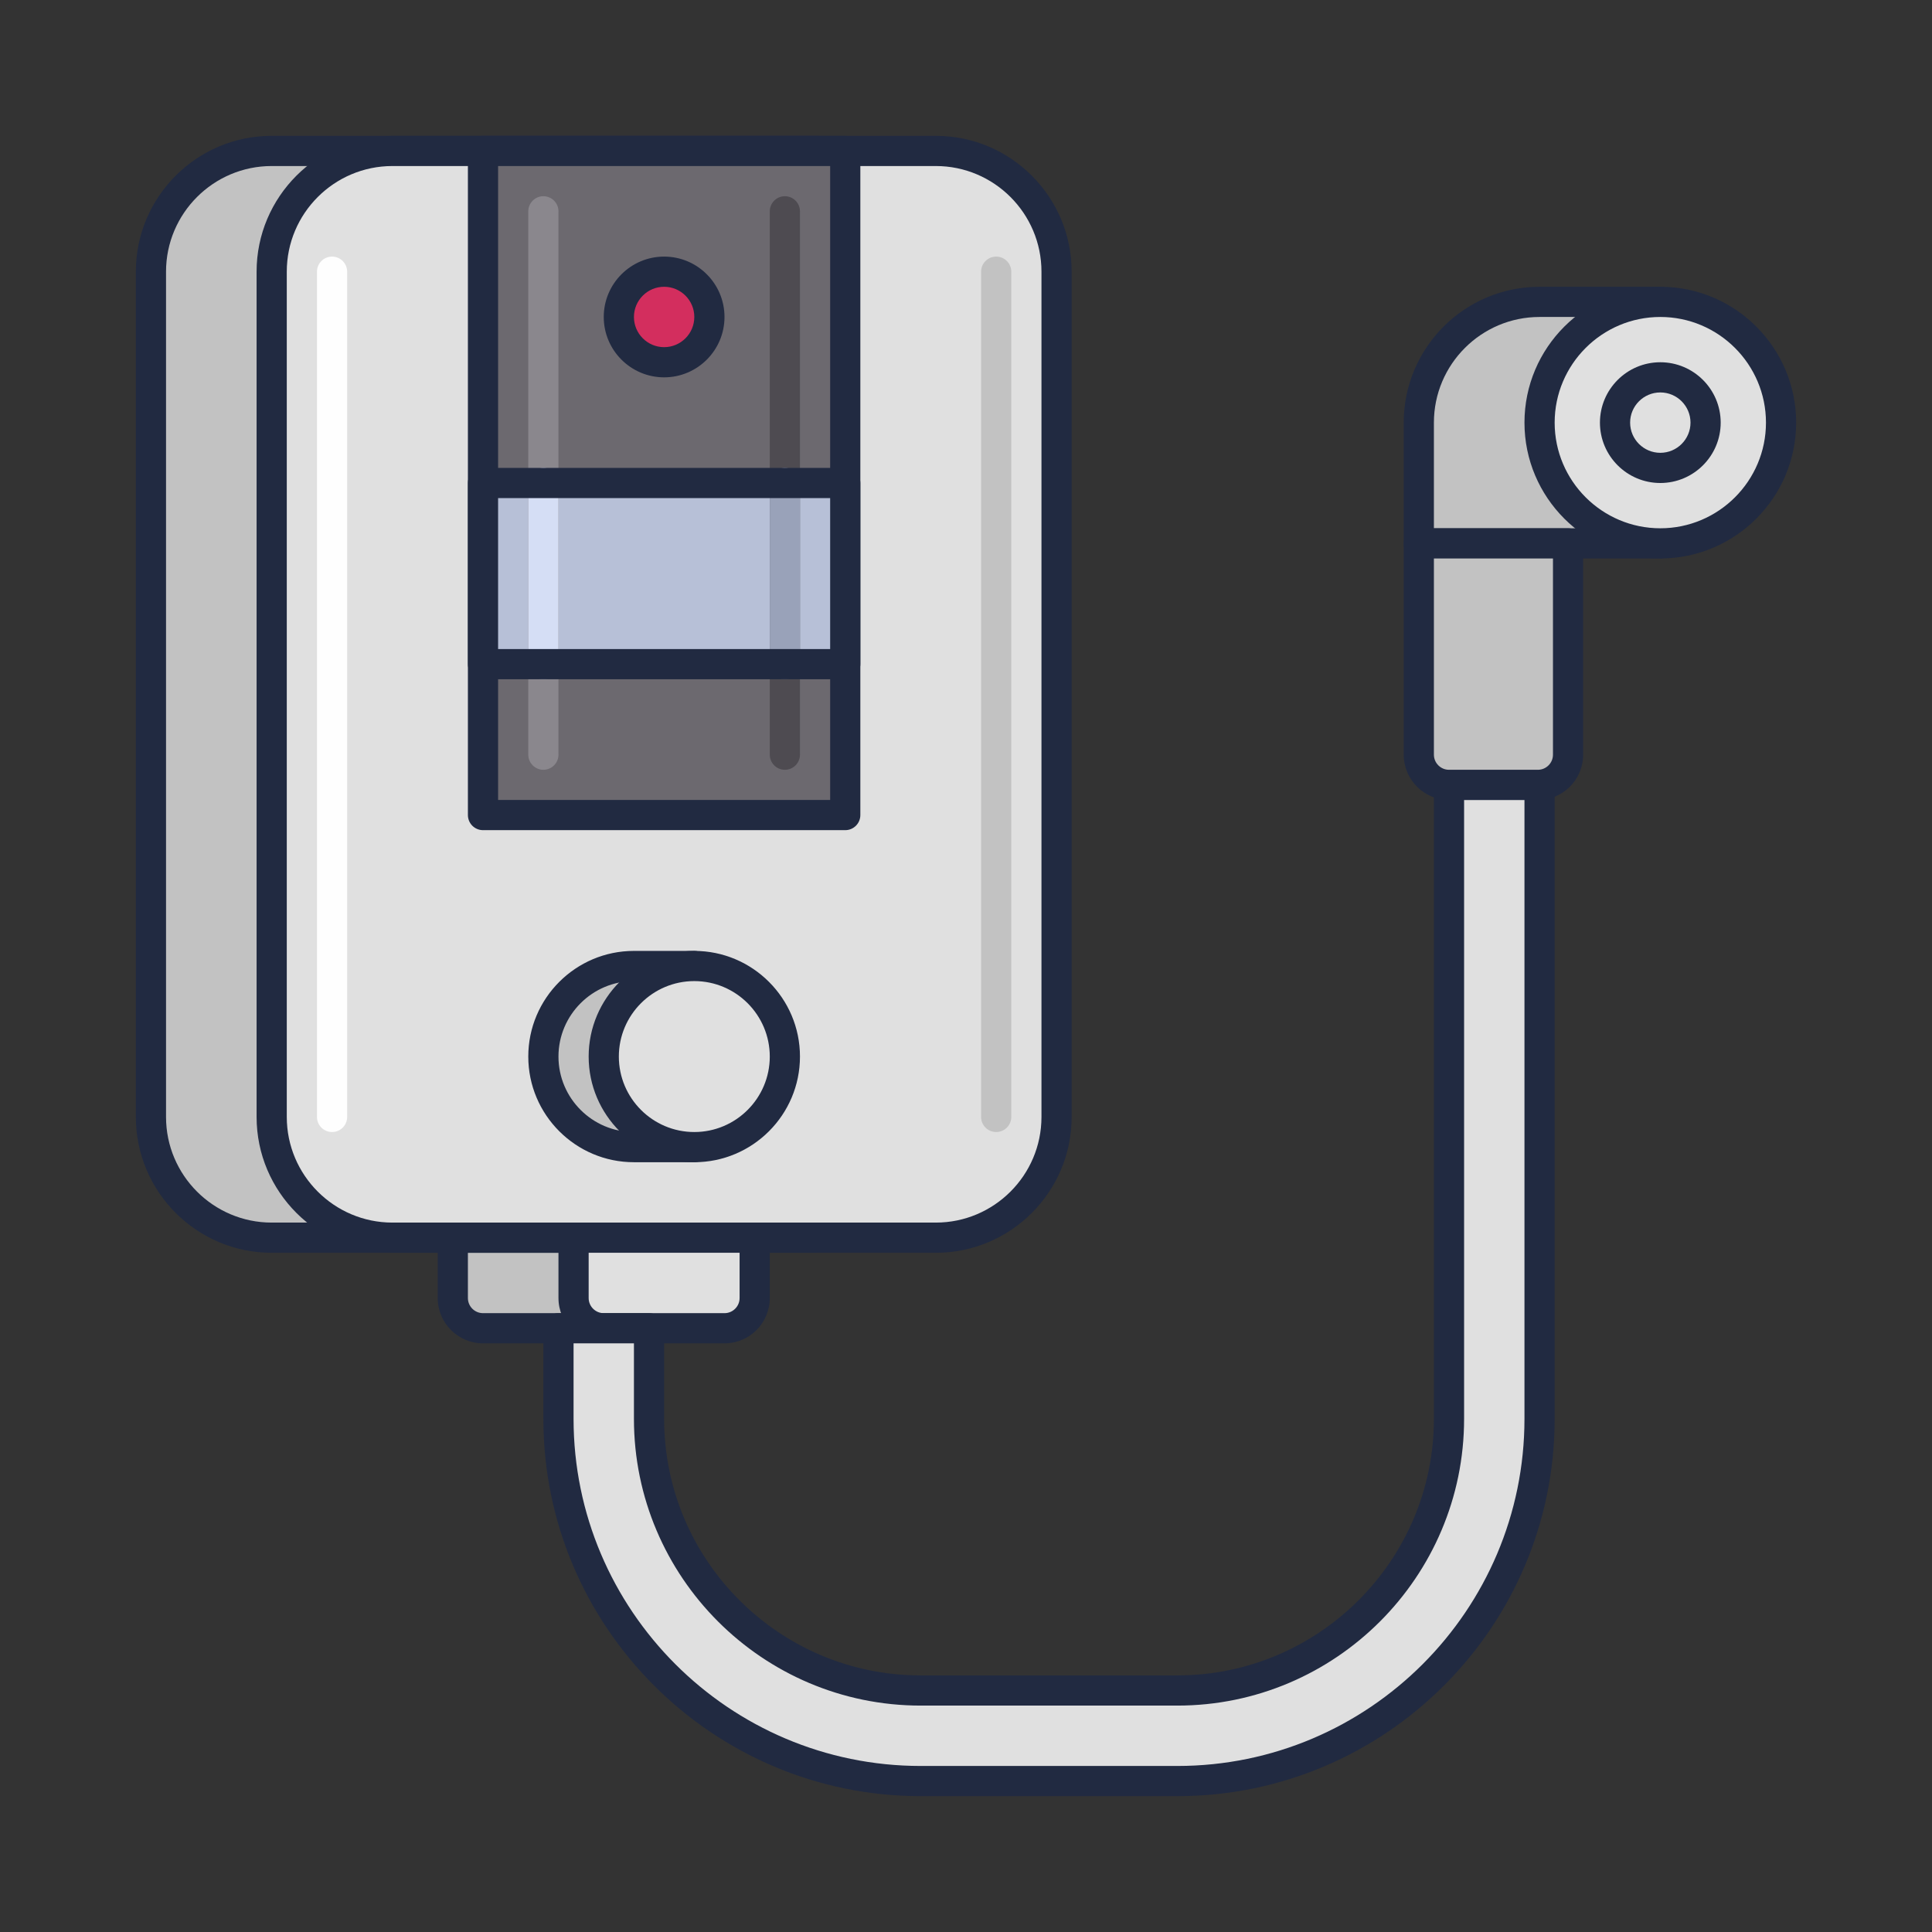 <?xml version="1.0" encoding="utf-8"?>
<!-- Generator: Adobe Illustrator 22.0.0, SVG Export Plug-In . SVG Version: 6.00 Build 0)  -->
<svg version="1.1" id="Icon_Set" xmlns="http://www.w3.org/2000/svg" xmlns:xlink="http://www.w3.org/1999/xlink" x="0px" y="0px"
	 viewBox="0 0 64 64" style="enable-background:new 0 0 64 64;" xml:space="preserve">
<rect x="0" y="0" width="64" height="64" fill="#333333" stroke="none"/>
<style type="text/css">
	.st0{fill:#212A41;}
	.st1{fill:#4E4B51;}
	.st2{fill:#6C696F;}
	.st3{fill:#B7C0D7;}
	.st4{fill:#D5DEF5;}
	.st5{fill:#99A2B9;}
	.st6{fill:#E0E0E0;}
	.st7{fill:#D32E5E;}
	.st8{fill:#F9AC2F;}
	.st9{fill:#0079A8;}
	.st10{fill:#BED38E;}
	.st11{fill:#8A878D;}
	.st12{fill:#C2C2C2;}
	.st13{fill:#302D33;}
	.st14{fill:#FEFEFE;}
	.st15{fill:#FFCA4D;}
	.st16{fill:#DB8E11;}
	.st17{fill:#A4A4A4;}
	.st18{fill:#7B849B;}
	.st19{fill:#E0C8A4;}
	.st20{fill:#C2AA86;}
	.st21{fill:#FEE6C2;}
	.st22{fill:#1E97C6;}
	.st23{fill:#005B8A;}
	.st24{fill:#BD7000;}
</style>
<g>
	<g>
		<path class="st12" d="M20,44h-4c-0.552,0-1-0.448-1-1v-2h6v2C21,43.552,20.552,44,20,44z"/>
		<path class="st0" d="M20,44.5h-4c-0.827,0-1.5-0.673-1.5-1.5v-2c0-0.276,0.224-0.5,0.5-0.5h6c0.276,0,0.5,0.224,0.5,0.5v2
			C21.5,43.827,20.827,44.5,20,44.5z M15.5,41.5V43c0,0.276,0.225,0.5,0.5,0.5h4c0.275,0,0.5-0.224,0.5-0.5v-1.5H15.5z"/>
	</g>
	<g>
		<path class="st12" d="M27,41H9c-2.209,0-4-1.791-4-4V9c0-2.209,1.791-4,4-4h18c2.209,0,4,1.791,4,4v28C31,39.209,29.209,41,27,41z
			"/>
		<path class="st0" d="M27,41.5H9c-2.481,0-4.5-2.019-4.5-4.5V9c0-2.481,2.019-4.5,4.5-4.5h18c2.481,0,4.5,2.019,4.5,4.5v28
			C31.5,39.481,29.481,41.5,27,41.5z M9,5.5C7.07,5.5,5.5,7.07,5.5,9v28c0,1.93,1.57,3.5,3.5,3.5h18c1.93,0,3.5-1.57,3.5-3.5V9
			c0-1.93-1.57-3.5-3.5-3.5H9z"/>
	</g>
	<g>
		<path class="st6" d="M31,41H13c-2.209,0-4-1.791-4-4V9c0-2.209,1.791-4,4-4h18c2.209,0,4,1.791,4,4v28C35,39.209,33.209,41,31,41z
			"/>
		<path class="st0" d="M31,41.5H13c-2.481,0-4.5-2.019-4.5-4.5V9c0-2.481,2.019-4.5,4.5-4.5h18c2.481,0,4.5,2.019,4.5,4.5v28
			C35.5,39.481,33.481,41.5,31,41.5z M13,5.5c-1.93,0-3.5,1.57-3.5,3.5v28c0,1.93,1.57,3.5,3.5,3.5h18c1.93,0,3.5-1.57,3.5-3.5V9
			c0-1.93-1.57-3.5-3.5-3.5H13z"/>
	</g>
	<g>
		<rect x="16" y="5" class="st2" width="12" height="22"/>
		<path class="st0" d="M28,27.5H16c-0.276,0-0.5-0.224-0.5-0.5V5c0-0.276,0.224-0.5,0.5-0.5h12c0.276,0,0.5,0.224,0.5,0.5v22
			C28.5,27.276,28.276,27.5,28,27.5z M16.5,26.5h11v-21h-11V26.5z"/>
	</g>
	<g>
		<rect x="16" y="16" class="st3" width="12" height="6"/>
	</g>
	<g>
		<path class="st12" d="M21,38h2v-6h-2c-1.657,0-3,1.343-3,3S19.343,38,21,38z"/>
		<path class="st0" d="M23,38.5h-2c-1.93,0-3.5-1.57-3.5-3.5s1.57-3.5,3.5-3.5h2c0.276,0,0.5,0.224,0.5,0.5v6
			C23.5,38.276,23.276,38.5,23,38.5z M21,32.5c-1.379,0-2.5,1.122-2.5,2.5s1.121,2.5,2.5,2.5h1.5v-5H21z"/>
	</g>
	<g>
		<circle class="st6" cx="23" cy="35" r="3"/>
		<path class="st0" d="M23,38.5c-1.93,0-3.5-1.57-3.5-3.5s1.57-3.5,3.5-3.5s3.5,1.57,3.5,3.5S24.93,38.5,23,38.5z M23,32.5
			c-1.379,0-2.5,1.122-2.5,2.5s1.121,2.5,2.5,2.5s2.5-1.122,2.5-2.5S24.379,32.5,23,32.5z"/>
	</g>
	<g>
		<path class="st6" d="M24,44h-4c-0.552,0-1-0.448-1-1v-2h6v2C25,43.552,24.552,44,24,44z"/>
		<path class="st0" d="M24,44.5h-4c-0.827,0-1.5-0.673-1.5-1.5v-2c0-0.276,0.224-0.5,0.5-0.5h6c0.276,0,0.5,0.224,0.5,0.5v2
			C25.5,43.827,24.827,44.5,24,44.5z M19.5,41.5V43c0,0.276,0.225,0.5,0.5,0.5h4c0.275,0,0.5-0.224,0.5-0.5v-1.5H19.5z"/>
	</g>
	<g>
		<path class="st6" d="M30.5,59H39c6.627,0,12-5.373,12-12V26h-3v21c0,4.971-4.029,9-9,9h-8.5c-4.971,0-9-4.029-9-9v-3h-3v3
			C18.5,53.627,23.873,59,30.5,59z"/>
		<path class="st0" d="M39,59.5h-8.5C23.607,59.5,18,53.893,18,47v-3c0-0.276,0.224-0.5,0.5-0.5h3c0.276,0,0.5,0.224,0.5,0.5v3
			c0,4.687,3.813,8.5,8.5,8.5H39c4.687,0,8.5-3.813,8.5-8.5V26c0-0.276,0.224-0.5,0.5-0.5h3c0.276,0,0.5,0.224,0.5,0.5v21
			C51.5,53.893,45.893,59.5,39,59.5z M19,44.5V47c0,6.341,5.159,11.5,11.5,11.5H39c6.341,0,11.5-5.159,11.5-11.5V26.5h-2V47
			c0,5.238-4.262,9.5-9.5,9.5h-8.5c-5.238,0-9.5-4.262-9.5-9.5v-2.5H19z"/>
	</g>
	<g>
		<path class="st12" d="M47,18h8v-8h-4c-2.209,0-4,1.791-4,4V18z"/>
		<path class="st0" d="M55,18.5h-8c-0.276,0-0.5-0.224-0.5-0.5v-4c0-2.481,2.019-4.5,4.5-4.5h4c0.276,0,0.5,0.224,0.5,0.5v8
			C55.5,18.276,55.276,18.5,55,18.5z M47.5,17.5h7v-7H51c-1.93,0-3.5,1.57-3.5,3.5V17.5z"/>
	</g>
	<g>
		<circle class="st6" cx="55" cy="14" r="4"/>
		<path class="st0" d="M55,18.5c-2.481,0-4.5-2.019-4.5-4.5s2.019-4.5,4.5-4.5s4.5,2.019,4.5,4.5S57.481,18.5,55,18.5z M55,10.5
			c-1.93,0-3.5,1.57-3.5,3.5s1.57,3.5,3.5,3.5s3.5-1.57,3.5-3.5S56.93,10.5,55,10.5z"/>
	</g>
	<g>
		<path class="st0" d="M55,16c-1.103,0-2-0.897-2-2s0.897-2,2-2s2,0.897,2,2S56.103,16,55,16z M55,13c-0.552,0-1,0.449-1,1
			s0.448,1,1,1s1-0.449,1-1S55.552,13,55,13z"/>
	</g>
	<g>
		<circle class="st7" cx="22" cy="10.5" r="1.5"/>
		<path class="st0" d="M22,12.5c-1.103,0-2-0.897-2-2s0.897-2,2-2s2,0.897,2,2S23.103,12.5,22,12.5z M22,9.5c-0.552,0-1,0.449-1,1
			s0.448,1,1,1s1-0.449,1-1S22.552,9.5,22,9.5z"/>
	</g>
	<g>
		<path class="st12" d="M33,37.5c-0.276,0-0.5-0.224-0.5-0.5V9c0-0.276,0.224-0.5,0.5-0.5s0.5,0.224,0.5,0.5v28
			C33.5,37.276,33.276,37.5,33,37.5z"/>
	</g>
	<g>
		<path class="st14" d="M11,37.5c-0.276,0-0.5-0.224-0.5-0.5V9c0-0.276,0.224-0.5,0.5-0.5s0.5,0.224,0.5,0.5v28
			C11.5,37.276,11.276,37.5,11,37.5z"/>
	</g>
	<g>
		<path class="st11" d="M18,25.5c-0.276,0-0.5-0.224-0.5-0.5V7c0-0.276,0.224-0.5,0.5-0.5s0.5,0.224,0.5,0.5v18
			C18.5,25.276,18.276,25.5,18,25.5z"/>
	</g>
	<g>
		<path class="st1" d="M26,25.5c-0.276,0-0.5-0.224-0.5-0.5V7c0-0.276,0.224-0.5,0.5-0.5s0.5,0.224,0.5,0.5v18
			C26.5,25.276,26.276,25.5,26,25.5z"/>
	</g>
	<g>
		<path class="st4" d="M18,22.5c-0.276,0-0.5-0.224-0.5-0.5v-6c0-0.276,0.224-0.5,0.5-0.5s0.5,0.224,0.5,0.5v6
			C18.5,22.276,18.276,22.5,18,22.5z"/>
	</g>
	<g>
		<path class="st5" d="M26,22.5c-0.276,0-0.5-0.224-0.5-0.5v-6c0-0.276,0.224-0.5,0.5-0.5s0.5,0.224,0.5,0.5v6
			C26.5,22.276,26.276,22.5,26,22.5z"/>
	</g>
	<g>
		<path class="st0" d="M28,22.5H16c-0.276,0-0.5-0.224-0.5-0.5v-6c0-0.276,0.224-0.5,0.5-0.5h12c0.276,0,0.5,0.224,0.5,0.5v6
			C28.5,22.276,28.276,22.5,28,22.5z M16.5,21.5h11v-5h-11V21.5z"/>
	</g>
	<g>
		<path class="st12" d="M50.944,26H48c-0.552,0-1-0.448-1-1v-7h4.944v7C51.944,25.552,51.496,26,50.944,26z"/>
		<path class="st0" d="M50.944,26.5H48c-0.827,0-1.5-0.673-1.5-1.5v-7c0-0.276,0.224-0.5,0.5-0.5h4.944c0.276,0,0.5,0.224,0.5,0.5v7
			C52.444,25.827,51.771,26.5,50.944,26.5z M47.5,18.5V25c0,0.276,0.225,0.5,0.5,0.5h2.944c0.275,0,0.5-0.224,0.5-0.5v-6.5H47.5z"/>
	</g>
</g>
</svg>

